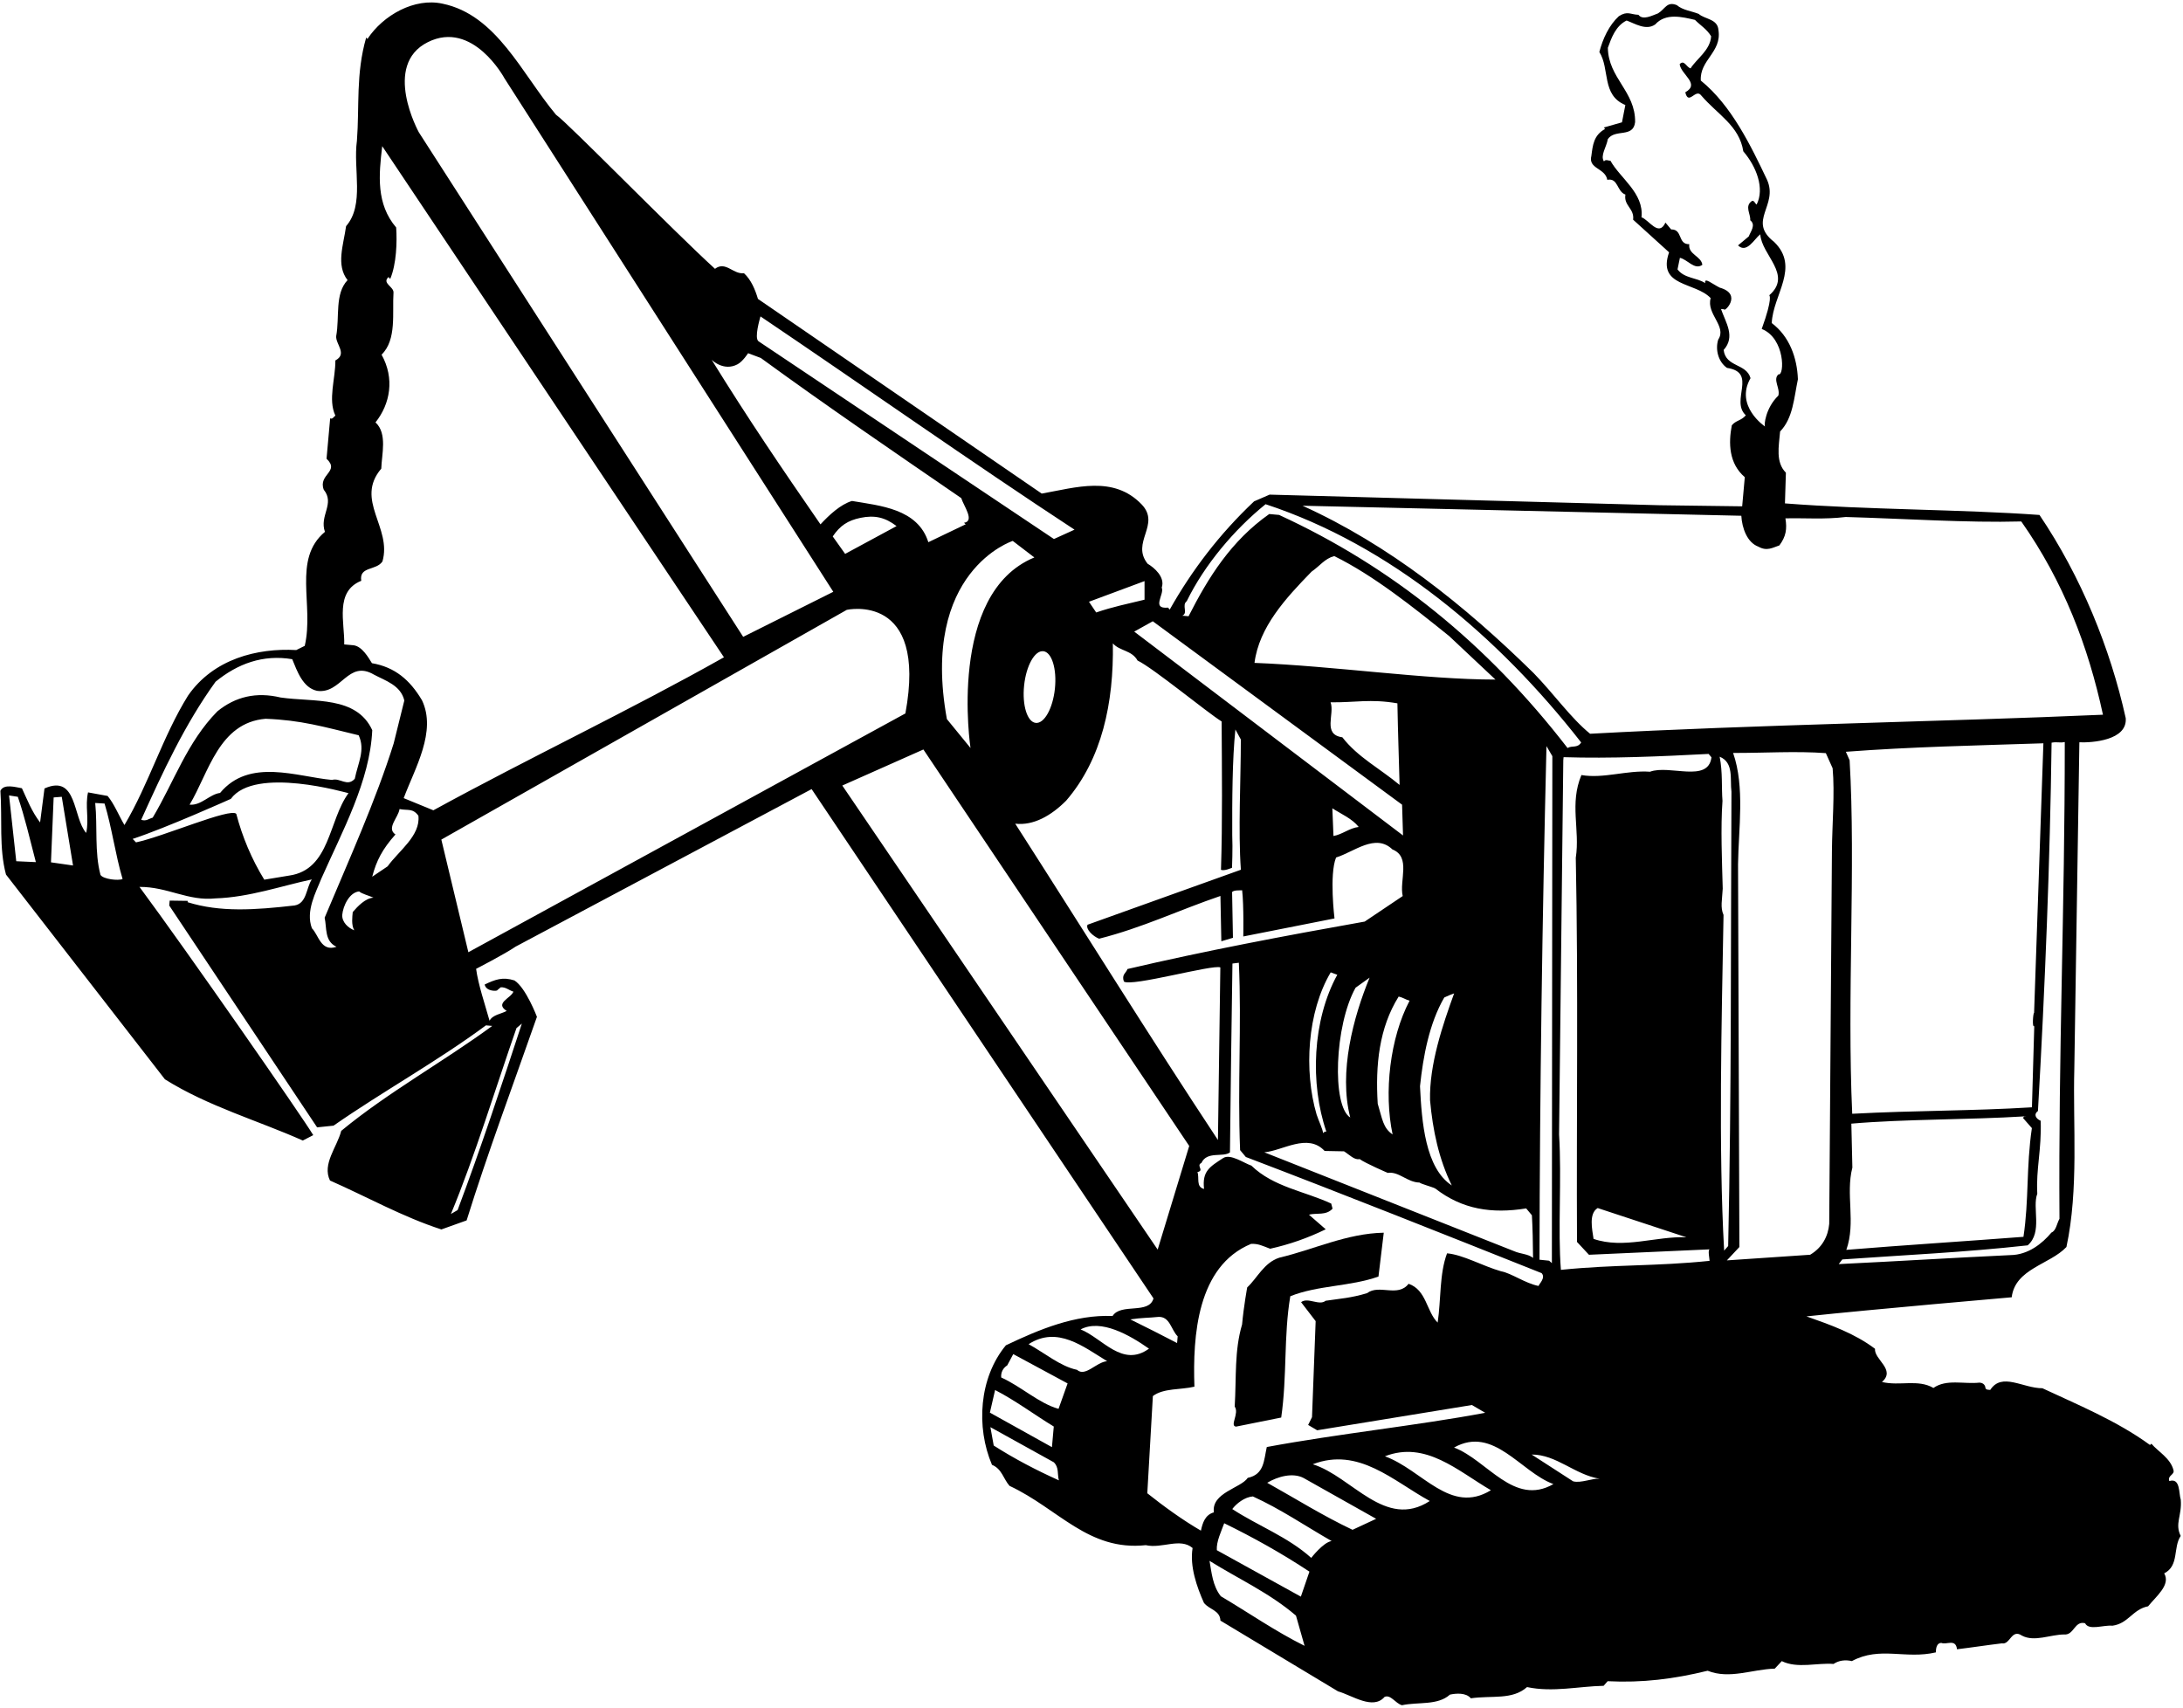 <?xml version="1.0" encoding="UTF-8"?>
<svg xmlns="http://www.w3.org/2000/svg" xmlns:xlink="http://www.w3.org/1999/xlink" width="533pt" height="417pt" viewBox="0 0 533 417" version="1.1">
<g id="surface1">
<path style=" stroke:none;fill-rule:nonzero;fill:rgb(0%,0%,0%);fill-opacity:1;" d="M 532.457 366.172 C 531.938 364.582 532.391 360.758 529.664 361.613 C 529.125 360.242 531.016 360.082 530.676 358.945 C 529.945 356.008 526.887 354.406 525.293 352.496 L 524.934 352.797 C 516.852 346.879 506.84 342.777 498.676 338.949 C 493.926 338.965 488.766 334.969 485.941 339.352 C 485.504 339.312 484.945 339.371 484.766 338.914 C 484.766 338.914 484.785 337.68 483.34 337.574 C 479.547 338.004 475.254 336.625 472.066 338.879 C 468.289 336.66 463.82 338.469 459.496 337.418 C 462.969 334.414 457.559 331.941 457.797 329.312 C 452.832 325.555 446.945 323.477 441.059 321.402 C 457.34 319.664 491.176 316.738 491.176 316.738 C 492.023 309.746 500.508 308.742 504.539 304.465 C 507.578 290.27 506.09 274.895 506.465 260.902 L 507.699 181.238 C 510.707 181.367 519.461 180.801 519.016 175.332 C 515.242 158.316 508.191 140.895 497.961 125.73 C 478.977 124.355 455.773 124.477 435.812 122.906 L 436.043 115.414 C 433.512 112.867 434.297 109.074 434.629 105.348 C 437.793 102.098 438.016 97.148 438.977 92.598 C 438.785 87.387 436.938 82.141 432.59 78.879 C 432.883 71.949 439.559 65.258 433.156 59.051 C 426.551 53.93 434.285 50.207 431.43 43.875 C 427.527 35.684 422.785 25.758 415.27 19.672 C 414.945 14.672 420.422 12.734 419.578 7.359 C 419.387 4.578 416.281 4.742 414.746 3.391 C 412.934 2.676 410.852 2.488 409.414 1.254 C 406.965 0.262 406.566 2.211 404.816 3.27 C 403.332 3.801 401.121 5.035 400.035 3.613 C 398.055 3.547 397.367 2.602 395.258 3.957 C 392.848 6.172 391.34 9.457 390.496 12.695 C 393.109 16.797 390.984 23.23 396.844 25.637 L 396.02 29.867 L 391.598 31.129 L 391.898 31.488 C 389.113 33.004 388.895 35.414 388.551 38.031 C 387.707 41.27 391.93 40.988 392.438 43.906 C 395.137 43.375 394.723 46.762 396.863 47.508 C 396.398 50.227 399.098 50.91 398.742 53.641 L 407.523 61.605 C 404.559 70.066 413.945 68.812 417.676 72.789 C 416.555 76.664 421.695 79.668 419.527 82.898 C 418.766 85.258 419.484 88.305 421.664 89.824 C 429.188 90.945 422.383 97.844 426.262 101.395 C 425.145 102.73 423.832 102.609 422.836 103.848 C 422.004 108.191 422.109 113.172 426.008 116.504 L 425.367 123.621 L 405.18 123.355 L 309.988 120.766 L 306.195 122.41 C 297.75 130.379 290.984 139.27 285.598 148.836 L 285.199 148.355 C 280.969 148.75 284.391 145.078 283.648 143.469 C 284.543 140.898 281.773 138.551 280.199 137.637 C 276.031 132.402 283.484 128.102 278.738 123.148 C 271.871 116.012 262.652 119.051 254.348 120.512 L 185.062 72.98 C 184.383 70.711 183.387 68.301 181.652 66.711 C 178.973 67.02 177.176 63.656 174.57 65.633 C 163.953 55.953 138.57 29.926 135.758 28.016 C 127.383 17.988 121.273 3.633 108.047 0.898 C 101.223 -0.602 93.547 3.68 89.711 9.52 L 89.41 9.16 C 86.84 18.098 87.793 25.914 87.145 34.359 C 86.188 41.344 89.055 49.996 84.5 55.219 C 83.867 59.801 81.988 64.711 84.859 68.395 C 81.688 71.754 82.949 77.387 82.086 82.059 C 81.91 84.031 84.898 86.398 81.883 88.004 C 81.926 92.426 80.031 97.559 81.887 101.48 C 81.418 101.77 81.25 102.418 80.613 102.141 L 79.727 112 C 83.086 115.172 77.621 115.785 79.047 119.559 C 81.832 123.012 77.93 125.863 79.336 129.855 C 71.336 136.535 76.734 147.734 74.406 157.688 L 72.328 158.715 C 62.766 158.188 52.141 160.879 45.926 169.816 C 39.73 179.754 36.367 191.379 30.383 201.441 C 28.945 198.992 27.867 196.246 26.273 194.336 L 21.492 193.465 C 20.738 196.93 21.797 199.898 21.043 203.363 C 17.734 199.645 18.918 188.926 10.863 192.508 L 9.789 200.805 C 7.711 198.078 6.645 195.223 5.348 192.453 C 3.824 192.207 0.922 191.285 0.098 193.09 C 0.582 199.98 -0.273 207.078 1.465 213.531 L 40.266 263.516 C 50.719 270.09 63.102 273.633 73.934 278.469 L 76.48 277.152 C 74.086 273.07 45.387 231.809 34.055 216.543 C 40.906 216.496 45.938 220.07 52.629 219.344 C 60.824 219.086 68.809 216.27 76.129 214.719 C 74.727 216.805 74.941 220.578 71.91 221.078 C 62.203 222.191 53.758 222.762 45.809 220.277 L 45.84 219.949 L 41.426 219.887 L 41.32 221.09 L 77.426 275.25 L 81.438 274.836 C 93.223 266.617 106.816 259.113 118.648 250.348 L 120.184 250.488 C 108.242 259.242 94.645 266.746 83.312 276.109 C 82.289 280.105 78.609 284.191 80.566 288.23 C 89.703 292.258 98.324 297.117 107.766 300.176 L 113.93 297.969 C 119.051 281.531 125.297 264.863 131.098 248.266 C 131.098 248.266 128.422 241.176 125.602 239.379 C 122.699 238.453 120.871 239.172 118.332 240.379 C 118.723 242.184 121.5 241.992 121.41 241.762 L 122.246 241.062 C 123.473 240.953 124.277 241.797 125.355 242.117 C 124.77 243.719 120.688 244.898 123.715 246.828 C 122.32 247.586 120.32 247.738 119.527 249.215 C 118.355 245.02 116.777 240.461 116.246 236.547 C 116.246 236.547 123.195 232.977 125.898 231.121 L 198.164 192.664 L 281.637 317.016 C 280.508 321 273.703 318.07 271.645 321.309 C 262.512 320.93 253.789 324.562 245.598 328.465 C 239.035 336.379 238.277 348.461 242.203 357.648 C 244.652 358.645 244.984 361.102 246.492 362.785 C 258.469 368.387 265.707 378.758 279.758 377.262 C 283.762 378.172 288.102 375.359 291.184 377.957 C 290.449 382.418 292.207 387.434 293.953 391.348 C 295.242 393.008 297.879 393.137 297.98 395.684 L 326.691 412.953 C 330.141 413.926 335.223 417.586 338.059 414.305 C 339.551 413.668 340.68 415.867 342.293 416.344 C 346.234 415.484 351.008 416.465 354.012 413.754 C 355.473 413.441 357.926 413.219 359.121 414.652 C 364.27 413.902 369.238 415.121 372.84 411.91 C 379.129 413.25 385.449 411.719 391.535 411.602 L 392.52 410.477 C 400.984 410.906 408.691 409.941 416.938 407.922 C 422.266 410.059 427.789 407.57 433.328 407.406 L 435.039 405.574 C 438.844 407.461 443.844 405.922 447.676 406.266 C 448.973 405.391 450.535 405.199 452.156 405.566 C 459.008 401.871 465.223 405.191 472.672 403.434 C 472.648 402.438 472.879 401.133 473.984 401.121 C 475.258 401.676 477.508 400 477.82 402.68 C 481.504 402.238 485.09 401.676 488.773 401.234 C 490.836 401.641 491.09 397.578 493.691 399.355 C 496.75 400.957 500.562 399.09 503.988 399.066 C 506.398 399.285 506.504 395.648 509.094 396.324 C 510.031 398.176 513.477 396.719 515.777 396.926 C 519.691 396.391 520.664 392.945 524.484 392.184 C 526.477 389.715 530.039 386.941 528.41 384.145 C 532.113 382.27 530.527 377.816 532.438 375.008 C 530.938 372 532.77 370.066 532.457 366.172 Z M 3.969 210.273 L 2.211 194.211 L 4.355 194.543 C 6.105 199.672 7.105 204.168 8.758 210.492 Z M 12.445 210.543 L 13.098 194.699 L 15.082 194.543 L 17.832 211.316 Z M 24.539 213.617 C 23.051 208.07 23.832 201.848 23.246 196.051 L 25.531 196.191 C 27.32 202.098 28.152 208.605 29.93 214.617 C 28.895 215.078 25.219 214.672 24.539 213.617 Z M 126.102 251.02 L 127.414 249.922 C 122.551 264.727 117.387 280.387 111.727 295.449 L 110.094 296.406 C 115.863 282.57 121.344 264.617 126.102 251.02 Z M 502.84 297.578 C 502.184 298.73 502.023 300.484 500.879 300.934 C 498.652 303.605 495.199 306.387 490.887 306.441 C 476.355 307.125 463.359 307.945 448.941 308.637 L 449.816 307.5 C 464.934 306.43 479.68 305.766 495.078 304.059 C 498.789 300.855 496.121 294.875 497.422 291.457 C 497.09 285.352 498.488 280.84 498.254 273.641 C 497.188 273.211 496.398 272.148 497.582 271.262 C 499.344 240.605 500.535 210.117 500.914 181.328 C 502.375 181.059 502.766 181.441 504.133 181.176 C 504.145 222.812 502.566 256.355 502.84 297.578 Z M 496.684 250.527 L 496.117 270.355 C 481.566 271.258 467.664 271.113 452.238 271.934 C 450.926 243.543 453.133 211.602 451.602 185.621 L 450.684 183.551 C 466.695 182.34 481.855 182.043 498.914 181.48 L 496.641 247.32 C 496.441 247.082 496.086 251.023 496.684 250.527 Z M 452.273 285.078 C 452.16 281.426 452.145 277.891 452.023 274.344 C 465.047 273.215 480.777 273.414 494.359 272.566 C 494.469 272.52 494.578 272.492 494.703 272.547 C 494.594 272.555 494.477 272.562 494.359 272.566 C 494.195 272.645 494.043 272.797 493.898 272.918 L 496.102 275.434 C 494.688 285.027 495.414 292.934 494.047 301.977 C 480.148 303.047 464.262 304.051 450.801 305.16 C 453.172 298.414 450.578 291.664 452.273 285.078 Z M 420.844 85.445 C 423.789 82.176 421.336 78.754 420.199 75.445 L 420.965 75.516 C 420.887 76.391 425.602 71.848 419.895 70.23 C 417.988 69.285 416.047 67.562 416.348 69.137 C 414.266 67.734 411.258 68.016 409.582 65.77 L 410.164 62.949 C 412.008 63.336 413.754 66.031 415.645 64.656 C 415.395 62.535 412.117 62.129 412.453 59.621 C 409.574 59.691 410.906 55.945 408.027 56.02 L 406.633 54.348 C 404.98 57.953 402.605 53.652 400.785 53.051 C 401.426 47.145 395.566 43.523 393.191 39.223 C 392.742 39.293 392.016 38.785 391.629 39.414 C 390.648 38 392.281 35.828 392.559 33.977 C 394.34 31.375 398.762 33.762 399.227 29.824 C 399.348 22.328 392.684 19.078 392.574 11.668 C 393.461 9.207 394.492 6.316 397.148 5.012 C 399.184 5.746 401.895 7.535 404.133 5.969 C 406.707 3.109 410.703 4.129 413.84 4.855 C 415.156 6.188 416.73 7.102 417.789 8.852 C 417.594 12.258 414.199 14.383 412.777 16.688 C 411.801 16.488 411.211 14.445 410.105 15.672 C 410.43 18.242 415.199 20.438 411.48 22.535 C 412.277 25.918 414.008 21.438 415.383 23.324 C 419.383 27.992 424.664 30.676 425.645 36.949 C 428.848 40.66 430.902 46.035 428.895 49.941 C 428.477 49.684 428.328 48.898 427.758 49.066 C 425.879 50.336 427.473 52.246 427.336 53.777 C 428.781 54.902 427.418 56.547 426.98 57.723 L 424.355 59.914 C 426.488 61.984 428.367 58.289 429.789 57.203 C 430.102 62.312 437.738 67.082 431.984 72.09 C 431.984 72.09 432.934 72.613 430.141 80.316 C 435.898 82.602 435.73 91.863 434.227 91.395 C 432.785 92.703 434.699 94.754 434.203 96.586 C 431.059 99.617 430.648 103.895 430.957 104.145 C 430.957 104.145 423.48 99.156 427.406 92.328 C 426.406 88.703 421.348 89.688 420.844 85.445 Z M 425.16 125.926 C 425.332 128.922 426.562 132.453 429.34 133.477 C 431.441 134.66 432.855 133.684 434.449 133.164 C 436.078 130.992 436.355 129.141 435.926 126.559 C 440.797 126.445 445.398 126.859 450.645 126.227 C 464.855 126.621 480.336 127.68 493.512 127.316 C 503.793 141.938 509.875 157.836 513.457 174.504 C 474.648 176.203 428.746 176.941 388.238 179.152 C 383.504 175.305 379.395 169.41 374.438 164.328 C 357.492 147.676 339.039 132.984 318.027 123.477 C 352.309 124.234 389.445 125.145 425.16 125.926 Z M 289.758 146.777 C 294.09 137.891 301.383 129.27 309.004 123.105 C 339.469 133.133 365.754 155.266 386.059 181.277 C 385.152 182.742 383.789 181.957 382.734 182.633 C 363.047 157.121 339.773 138.352 312.305 125.723 L 309.895 125.504 C 300.578 132.066 295.031 140.957 290.199 150.461 L 288.668 150.324 C 290.16 149.688 288.453 147.766 289.758 146.777 Z M 379.02 184.621 L 378.906 308.395 L 378.223 307.805 L 375.883 307.566 C 375.949 266.27 376.562 224.27 377.586 182.172 Z M 274.406 239.645 C 276.16 241.016 296.266 235.387 297.957 236.203 L 297.371 278.34 C 280.457 252.742 264.348 226.773 247.879 201.109 C 252.359 201.621 256.668 199.137 260.309 195.488 C 269.062 185.34 271.957 171.574 271.715 157.086 C 273.418 159.004 276.316 158.715 277.742 161.27 C 281.66 163.168 294.715 173.949 298.273 176.148 C 298.336 187.75 298.496 200.688 298.113 212.359 C 298.848 212.758 300.809 211.867 300.809 211.867 C 300.809 211.867 301.004 207.207 300.863 203.883 C 300.836 195.598 300.871 185.328 301.633 178.105 L 302.961 180.547 C 302.969 190.266 302.285 202.797 302.973 212.355 L 265.539 225.777 C 265.004 226.836 266.863 228.617 268.359 229.191 C 278.98 226.504 287.727 222.25 297.98 218.754 L 298.199 229.816 L 301.035 228.969 L 300.828 217.793 C 301.312 217.285 302.617 217.418 303.281 217.367 C 303.715 221.16 303.559 228.645 303.559 228.645 L 325.832 224.242 C 325.832 224.242 324.516 213.516 326.215 209.363 C 330.645 207.992 335.809 203.379 339.977 207.395 C 344.559 209.242 341.617 214.945 342.484 218.777 L 333.199 225.012 C 313.785 228.457 294.008 232.203 275.281 236.594 C 274.973 237.559 273.789 237.93 274.406 239.645 Z M 236.961 182.629 L 231.188 175.566 C 224.633 139.359 247.273 132.07 247.273 132.07 L 252.547 136.105 C 231.188 144.906 236.961 182.629 236.961 182.629 Z M 254.727 158.996 C 256.805 159.215 258.074 163.312 257.566 168.145 C 257.059 172.977 254.965 176.719 252.887 176.5 C 250.809 176.281 249.539 172.188 250.047 167.355 C 250.555 162.52 252.648 158.777 254.727 158.996 Z M 325.305 197.352 C 327.496 198.766 330.156 199.887 331.742 201.906 C 329.512 202.148 327.711 203.754 325.578 204.113 Z M 324.871 171.469 C 330.824 171.562 334.559 170.574 341.191 171.723 C 341.32 178.91 341.547 185.008 341.723 191.648 C 336.996 187.691 331.508 184.879 327.746 180.012 C 322.836 179.352 325.938 174.328 324.871 171.469 Z M 306.297 161.848 C 307.414 153.113 313.898 146.074 320.227 139.574 C 322.344 138.109 323.379 136.438 325.758 135.766 C 335.383 140.496 345.172 148.336 353.824 155.297 L 365.129 165.922 C 347.898 165.918 325.668 162.598 306.297 161.848 Z M 354.469 289.434 C 348.004 285.207 347.133 273.977 346.707 265.211 C 347.477 257.883 348.973 249.844 352.629 243.547 C 353.438 243.176 354.242 242.805 355.039 242.547 C 352.246 250.246 348.953 259.891 349.16 268.637 C 349.824 275.984 351.297 282.965 354.469 289.434 Z M 340.016 276.98 C 337.656 275.395 337.492 273.109 336.383 269.477 C 335.797 260.035 336.723 250.949 341.496 243.316 C 342.473 243.516 343.156 244.043 344.164 244.328 C 339.375 253.398 337.844 266.734 340.016 276.98 Z M 329.676 272.848 C 325.145 270.031 325.848 250.305 330.977 241.156 L 334.398 238.703 C 330.445 248.289 326.805 261.766 329.676 272.848 Z M 323.844 276.301 C 323.414 276.152 323.035 276.668 323.035 276.668 C 323.004 275.781 321.977 273.703 321.457 272.109 C 318.328 261.445 319.18 247.055 324.906 237.41 L 326.512 237.996 C 320.438 249.047 319.816 264.562 323.844 276.301 Z M 323.418 281.012 L 328.16 281.105 C 329.414 281.883 330.723 283.324 331.965 282.992 C 333.312 283.996 338.84 286.371 338.84 286.371 C 341.531 285.953 343.605 288.68 346.582 288.727 C 346.988 289.094 349.691 289.777 350.426 290.176 C 357.035 295.297 364.227 296.387 372.633 295.043 L 374.027 296.715 C 374.199 299.711 374.293 303.586 374.309 307.121 C 373.07 306.125 371.297 306.188 369.703 305.492 L 308.699 281.344 C 313.152 280.973 319.289 276.555 323.418 281.012 Z M 281.465 151.688 L 342.332 196.469 L 342.562 203.984 L 276.93 154.211 Z M 279.449 141.879 L 279.449 146.418 C 275.156 147.469 271.742 148.141 267.645 149.539 L 265.883 146.922 Z M 185.676 77.254 C 210.25 93.82 237.527 113.066 262.355 129.32 L 257.328 131.605 L 185.172 83.305 C 184.145 82.441 185.508 77.902 185.676 77.254 Z M 180.082 88.941 C 181.367 88.258 182.656 86.238 182.656 86.238 L 185.754 87.398 C 201.82 99.113 218.781 110.691 234.699 121.617 C 235.301 123.551 238.062 127.223 235.371 127.645 L 235.781 128.012 L 226.664 132.383 C 224.086 124.199 214.871 123.48 208.02 122.312 C 205.184 123.164 202.406 125.785 200.328 128.027 C 190.652 114.016 182.727 102.344 173.758 87.844 C 173.758 87.844 176.652 90.773 180.082 88.941 Z M 218.902 128.449 L 206.348 135.234 L 203.32 130.973 C 205.105 128.336 206.984 127.078 210.102 126.434 C 213.551 125.723 216.109 126.309 218.902 128.449 Z M 104.457 10.293 C 115.457 4.793 123.156 19.094 123.156 19.094 L 203.457 144.492 L 181.457 155.492 L 102.258 32.293 C 102.258 32.293 93.238 15.902 104.457 10.293 Z M 70.582 213.781 L 64.527 214.781 C 61.445 209.754 59.168 204.359 57.688 198.703 C 56.281 197.145 39.848 204.281 33.207 205.672 L 32.398 204.824 C 40.59 202.141 56.359 195.051 56.359 195.051 C 62.277 186.969 84.762 193.629 85.09 193.656 C 80.188 200.285 80.648 212.363 70.582 213.781 Z M 46.293 196.465 C 50.965 188.715 53.395 176.449 64.855 175.492 C 73.547 175.832 78.82 177.41 87.574 179.523 C 89.242 183.098 87.414 186.246 86.621 190.148 C 84.781 192.195 83.004 189.824 81.074 190.426 C 72.527 189.656 60.91 184.969 53.73 193.602 C 51.16 193.922 49.141 196.723 46.293 196.465 Z M 76.16 226.652 C 74.551 222.422 77.176 217.797 78.469 214.488 C 83.594 202.91 90.324 190.703 90.891 178.273 C 87.008 169.863 76.703 171.477 68.523 170.301 C 62.578 168.883 57.5 170.082 53.09 173.664 C 45.68 181.172 42.48 190.934 37.281 199.633 C 36.375 199.883 35.652 200.59 34.473 200.152 C 39.711 188.586 45.066 176.918 52.637 166.441 C 58 162.066 64.172 159.746 71.352 160.945 C 72.531 163.812 73.93 167.914 77.395 168.668 C 83.391 169.539 84.938 160.953 91.336 164.73 C 94.074 166.191 97.84 167.301 98.719 171.027 C 98.035 173.727 96.301 180.75 96.121 181.508 C 91.785 195.363 85.168 210.012 79.266 224.059 C 79.816 226.535 79.191 229.797 82.16 231.164 C 78.332 232.492 77.785 228.23 76.16 226.652 Z M 86.125 222.688 C 86.027 223.781 85.73 225.855 86.5 227.137 C 85.004 226.562 83.508 225.18 83.555 223.418 C 83.762 221.117 85.34 217.875 87.68 217.645 C 88.398 218.262 89.914 218.609 91.191 219.164 C 89.191 219.316 87.359 221.25 86.125 222.688 Z M 94.641 211.523 L 90.879 214.059 C 91.891 210.172 93.359 207.32 96.555 203.742 C 94.262 202.211 97.258 199.609 97.551 197.539 C 99.613 197.945 100.777 197.277 102.156 199.168 C 102.707 204.074 97.293 207.785 94.641 211.523 Z M 98.566 194.867 C 101.328 187.496 106.656 178.586 103.031 170.973 C 100.059 165.957 96.359 162.863 90.812 161.922 C 89.945 160.52 88.418 157.84 86.348 157.547 L 84.047 157.34 C 84.191 152.051 81.672 144.422 88.203 141.809 C 87.641 138.223 91.844 139.371 93.379 137.082 C 95.777 128.793 86.551 122.109 93.094 114.414 C 93.18 111 94.641 105.828 91.68 103.133 C 95.289 98.598 96.398 92.402 93.164 86.59 C 96.914 82.949 95.742 76.328 96.078 71.391 C 96.098 69.953 93.188 69.141 94.867 67.637 L 95.27 68.113 C 96.809 64.496 96.973 58.988 96.727 55.543 C 91.832 49.801 92.465 42.789 93.324 35.688 L 176.758 160.48 C 153.953 173.34 129.387 184.938 105.809 197.84 Z M 114.355 232.492 L 107.758 204.992 L 206.758 148.895 C 206.758 148.895 226.559 144.492 221.059 174.191 Z M 205.656 191.793 L 225.457 182.992 L 290.359 279.793 L 282.656 305.094 Z M 282.777 321.535 C 285.664 321.352 285.918 324.691 287.543 326.273 L 287.395 327.914 C 283.602 325.918 279.793 324.027 275.988 322.141 C 278.676 321.719 280.547 321.777 282.777 321.535 Z M 242.961 339.383 C 247.922 341.93 252.785 345.57 257.289 348.293 L 256.84 353.332 L 241.691 344.902 Z M 242.625 352.938 L 241.816 348.449 L 257.281 357.016 C 258.605 358.238 258.121 359.965 258.539 361.438 C 253.02 358.953 247.641 356.148 242.625 352.938 Z M 258.453 343.977 C 253.711 342.668 249.336 338.52 244.453 336.316 C 244.34 335.09 244.879 334.035 245.934 333.355 L 247.395 330.613 L 260.664 337.773 Z M 262.953 334.445 C 258.938 333.641 255.039 330.309 251.145 328.191 C 258.184 323.633 264.562 328.844 270.32 332.344 C 267.652 332.547 264.996 336.285 262.953 334.445 Z M 263.84 324.582 C 268.824 321.938 275.859 325.996 280.535 329.285 C 274.035 334.004 269.172 326.719 263.84 324.582 Z M 293.219 373.719 C 288.703 371.105 284.039 367.703 280.125 364.59 L 281.484 340.859 C 284.09 338.883 288.246 339.367 291.629 338.566 C 291.199 326.156 292.285 309.137 305.477 303.695 C 307.25 303.633 308.195 304.16 310.117 304.887 C 314.738 303.867 319.297 302.285 323.688 300.141 L 319.59 296.57 C 321.512 296.082 323.766 296.836 325.355 295.102 L 325.027 293.855 C 318.559 290.844 310.922 289.828 305.535 284.594 C 303.715 283.988 300.395 281.594 298.633 282.758 C 295.348 284.895 293.488 285.941 293.98 290.293 C 291.93 289.777 292.902 287.547 292.363 286.172 C 294.164 285.781 291.953 284.59 293.336 283.941 C 294.707 280.973 298.645 282.648 300.305 281.363 C 300.477 265.914 300.68 250.141 300.914 235.254 L 302.477 235.062 C 303.18 250.586 302.129 264.738 302.785 280.812 L 304.18 282.484 C 328.422 291.73 352.41 301.285 376.402 310.844 C 377.508 312.047 375.598 313.641 375.68 313.98 C 372.422 313.355 369.004 310.84 366.504 310.395 C 361.98 309.105 357.258 306.359 353.312 306.008 C 351.426 311.027 351.859 317.254 351.02 322.918 C 348.277 320.242 348.312 314.945 343.918 313.445 C 341.293 316.855 336.738 313.465 333.773 315.738 C 329.801 316.926 327.359 317.039 323.664 317.59 C 322.113 318.887 319.332 316.648 317.672 317.934 L 321.23 322.562 L 320.34 346.008 L 319.395 347.91 L 321.598 349.211 L 359.383 343.043 L 362.625 344.945 C 345.887 348.082 326.938 350.023 309.301 353.297 C 308.566 356.543 308.703 359.98 304.648 360.832 C 302.988 363.332 295.711 364.445 296.383 369.254 C 294.23 369.836 293.605 371.879 293.219 373.719 Z M 298.074 389.73 C 296.094 387.23 295.828 384.004 295.316 381.09 C 302.324 385.473 309.965 388.922 316.426 394.469 L 318.523 401.84 C 311.441 398.332 304.891 393.766 298.074 389.73 Z M 317.617 389.828 C 310.781 386.012 303.934 382.305 297.098 378.488 C 296.957 376.375 298.168 373.945 298.902 371.91 C 306.098 375.43 312.934 379.246 319.711 383.723 Z M 320.148 380.367 C 314.426 375.215 307.133 372.539 300.871 368.445 C 301.879 367.098 303.898 365.512 305.898 365.363 C 312.586 368.391 318.723 372.59 325.133 376.258 C 323.117 376.52 320.148 380.367 320.148 380.367 Z M 330.238 373.512 C 323.031 370.105 316.234 365.848 309.402 362.031 C 311.969 360.496 315.594 359.496 318.234 360.836 L 336 370.828 Z M 320.52 357.508 C 331.73 353.215 340.145 361.59 349.094 366.48 C 338.184 373.566 330.086 360.469 320.52 357.508 Z M 338.145 355.559 C 348.102 351.703 355.938 359.145 364.02 363.848 C 354.086 369.914 347.34 358.926 338.145 355.559 Z M 355.016 353.43 C 364.668 348.004 371.262 359.418 379.281 362.348 C 369.617 367.887 363.133 356.48 355.016 353.43 Z M 384.094 361.676 L 373.969 355.133 C 380.043 355.129 384.461 360.051 390.555 361.043 C 388.805 360.883 386.035 362.18 384.094 361.676 Z M 402.867 188.422 C 397.16 188.016 391.555 190.164 386.117 189.234 C 383.164 196.258 385.801 202.57 384.742 209.434 C 385.371 240.523 384.887 272.949 385.039 303.227 L 387.961 306.359 L 417.457 305.035 C 416.898 305.094 417.438 307.516 417.41 307.844 C 404.254 309.203 394.371 308.695 381.109 310.043 C 380.332 300.254 381.34 287.871 380.66 276.988 L 381.691 185.633 L 381.758 184.867 C 393.215 185.23 405.52 184.684 417.172 184.074 L 417.871 184.906 C 417.078 191.242 407.664 186.641 402.867 188.422 Z M 411.758 302.094 C 404.387 301.762 396.473 305.027 389.082 302.484 C 388.738 300.133 387.871 296.301 390.09 294.953 Z M 420.816 223.387 C 419.988 221.547 420.484 219.711 420.621 216.965 C 420.445 210.32 420.09 202.008 420.562 195.531 C 420.297 192.305 420.633 188.578 419.871 184.758 C 423.391 186.176 422.359 190.281 422.75 193.301 C 422.559 229.84 422.785 266.637 421.949 304.223 L 420.965 305.348 C 419.562 280.375 420.355 249.41 420.816 223.387 Z M 421.633 307.73 L 424.688 304.469 L 424.359 211.004 C 424.48 202.289 426.055 192.16 423.156 183.836 C 430.777 183.859 438.555 183.344 445.797 183.883 L 447.453 187.566 C 448.008 193.691 447.336 201.141 447.281 207.871 L 446.621 298.82 C 446.344 301.887 444.883 304.629 441.969 306.355 L 421.633 307.73 "/>
<path style=" stroke:none;fill-rule:nonzero;fill:rgb(0%,0%,0%);fill-opacity:1;" d="M 301.797 348.316 L 312.82 346.102 C 314.285 335.965 313.398 326.164 315.039 316.484 C 321.801 313.777 329.609 314.148 336.566 311.68 L 337.859 300.973 C 328.789 301.152 320.816 305.074 312.352 307.074 C 308.598 308.285 306.93 312.109 304.52 314.324 C 304.52 314.324 303.672 318.887 303.266 323.379 C 301.359 329.832 301.895 336.176 301.465 343.426 C 302.641 345.078 300.152 348.168 301.797 348.316 "/>
</g>
</svg>
